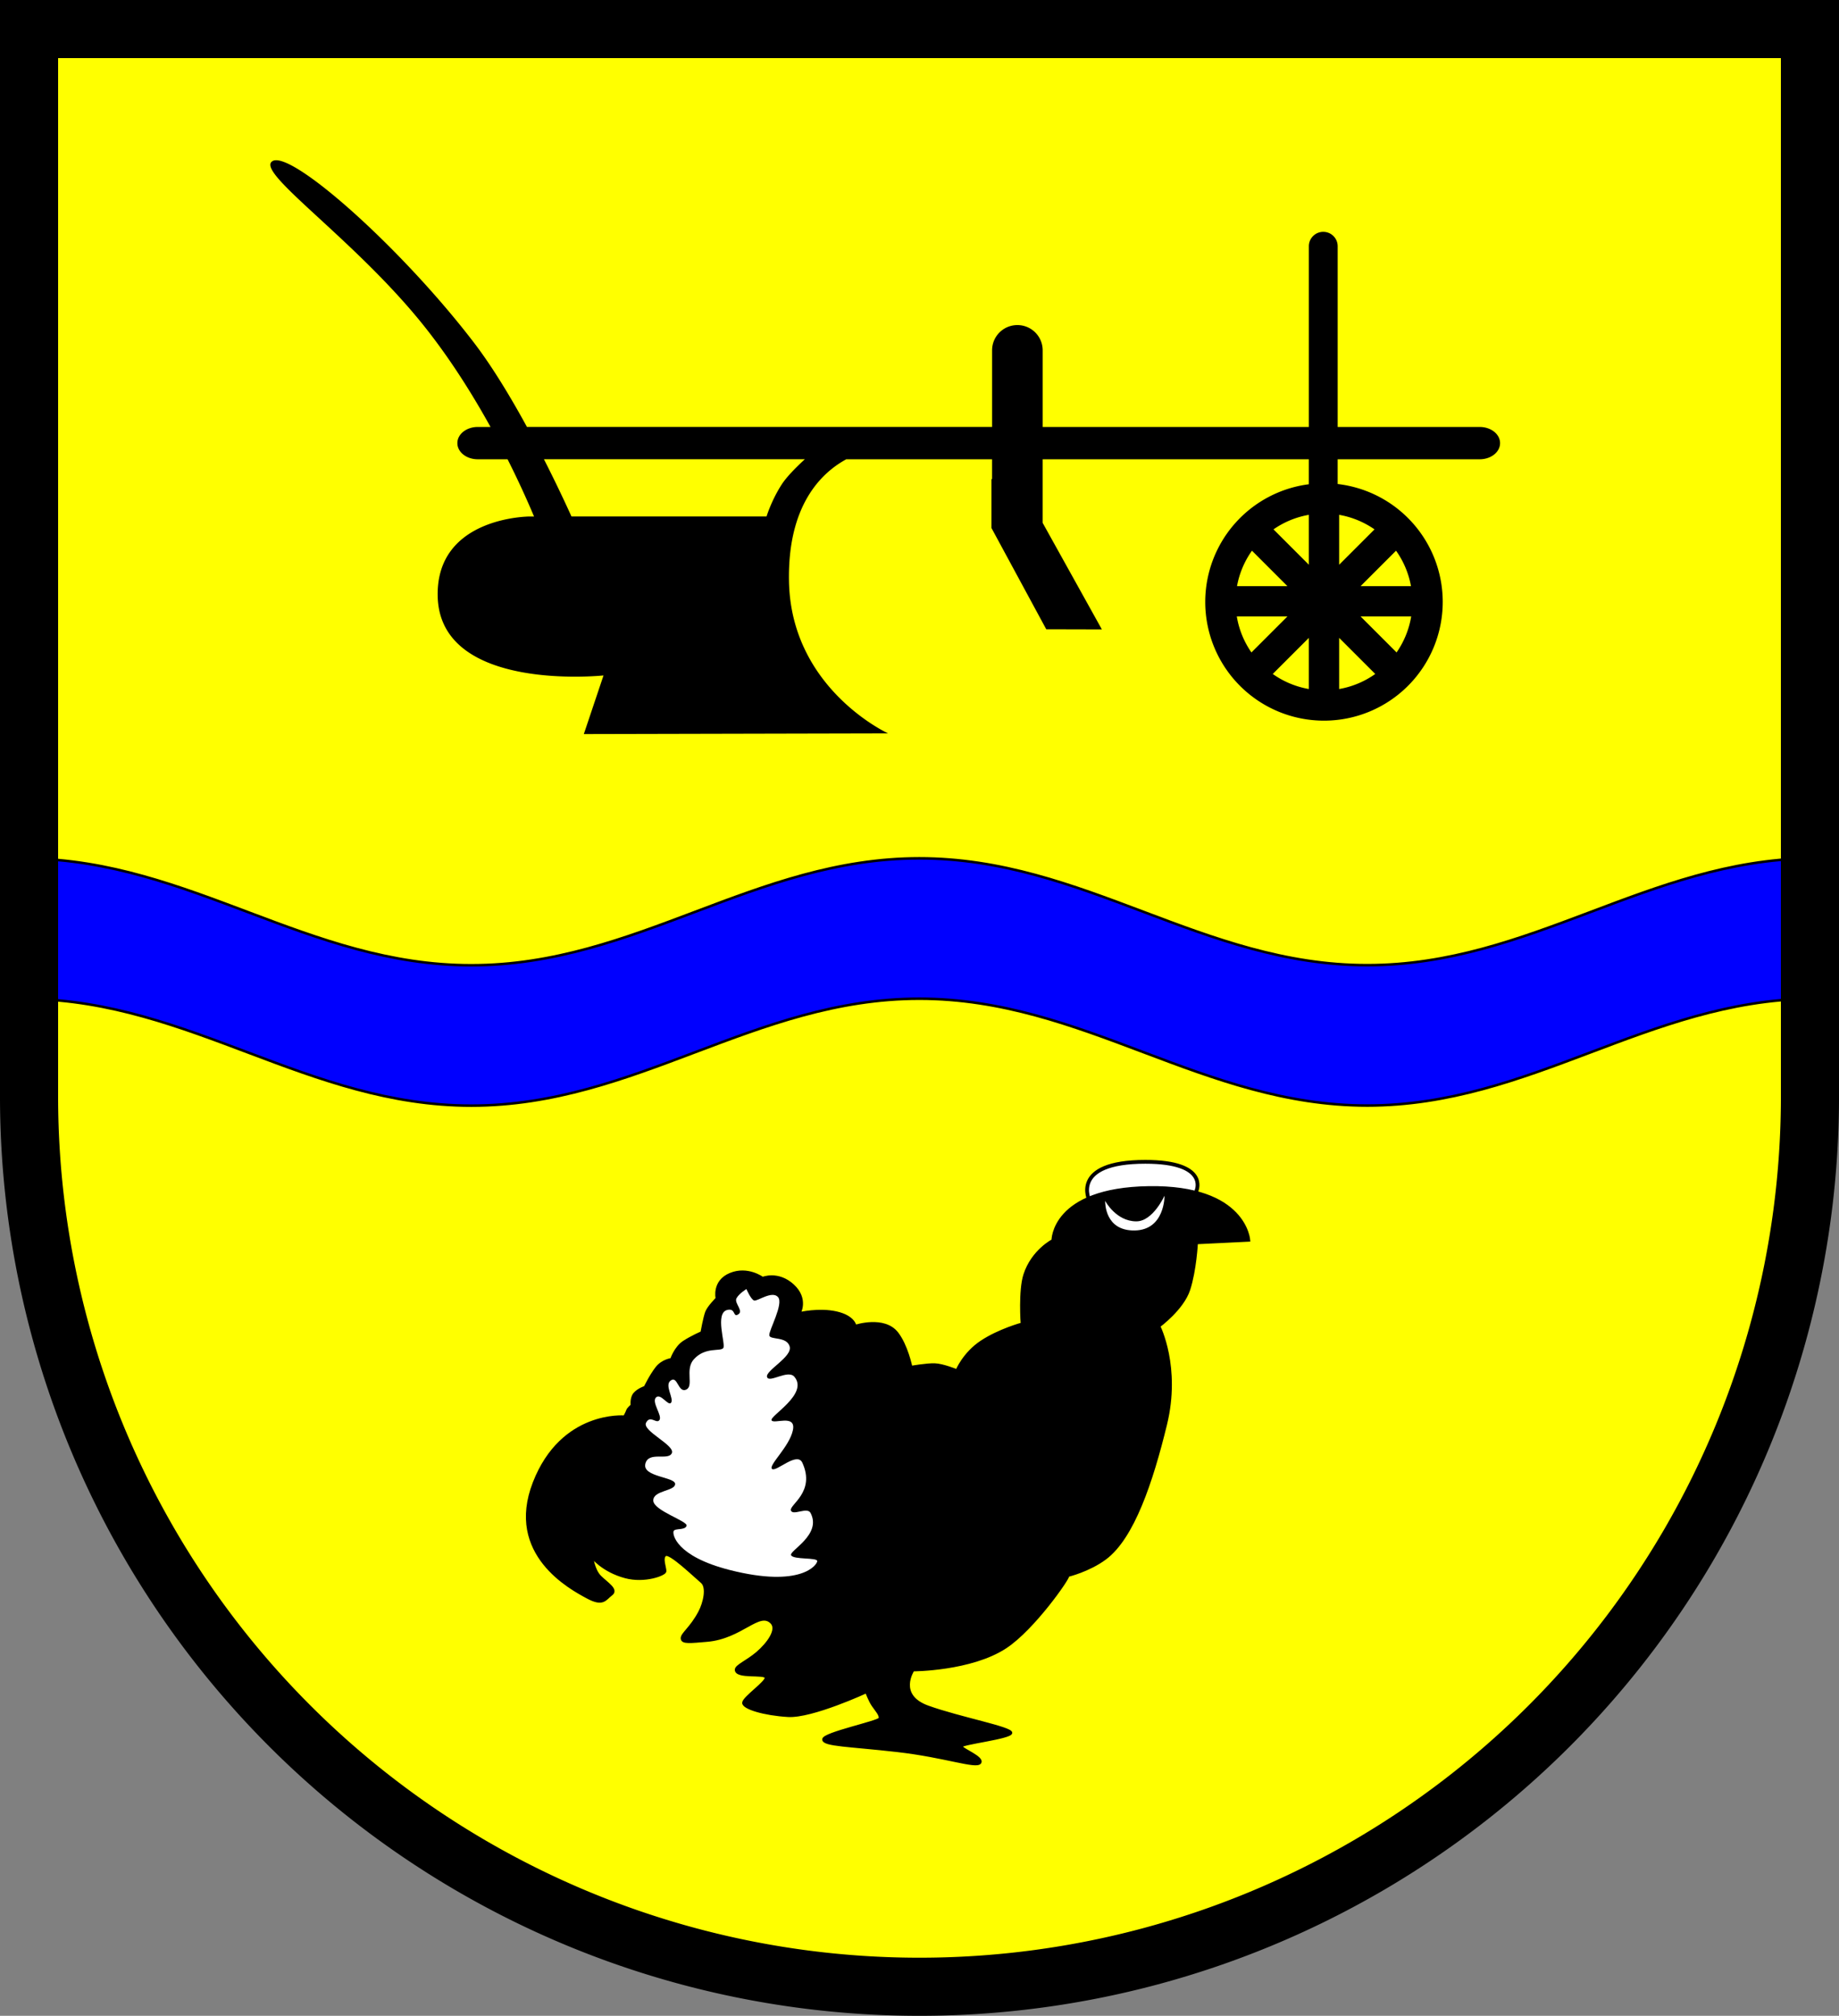 <?xml version="1.0" encoding="UTF-8" standalone="no"?>
<!-- Created with Inkscape (http://www.inkscape.org/) -->

<svg
   width="145.569mm"
   height="159.588mm"
   viewBox="0 0 145.569 159.588"
   version="1.1"
   id="svg2591"
   inkscape:version="1.2.2 (732a01da63, 2022-12-09)"
   sodipodi:docname="Wappen Dellstedt2.svg"
   xmlns:inkscape="http://www.inkscape.org/namespaces/inkscape"
   xmlns:sodipodi="http://sodipodi.sourceforge.net/DTD/sodipodi-0.dtd"
   xmlns="http://www.w3.org/2000/svg"
   xmlns:svg="http://www.w3.org/2000/svg">
  <rect x="0" y="0" width="145.569" height="159.588" fill="#808080" stroke="none"/>
  <sodipodi:namedview
     id="namedview2593"
     pagecolor="#ffffff"
     bordercolor="#666666"
     borderopacity="1.0"
     inkscape:showpageshadow="2"
     inkscape:pageopacity="0.0"
     inkscape:pagecheckerboard="0"
     inkscape:deskcolor="#d1d1d1"
     inkscape:document-units="mm"
     showgrid="false"
     inkscape:zoom="0.88744863"
     inkscape:cx="275.5089"
     inkscape:cy="302.55272"
     inkscape:current-layer="layer1" />
  <defs
     id="defs2588" />
  <g
     inkscape:label="Ebene 1"
     inkscape:groupmode="layer"
     id="layer1"
     transform="translate(-545.126,-76.257)">
    <g
       id="g2568"
       transform="translate(509.791,13.116)">
      <path
         id="path1579"
         style="fill:#ffff00;stroke:none;stroke-width:4.6;stroke-linecap:round;stroke-dasharray:none"
         d="m 37.635,65.44 v 84.504 a 70.484,70.484 0 0 0 70.485,70.484 70.484,70.484 0 0 0 70.485,-70.484 70.484,70.484 0 0 0 0,-5.1e-4 V 65.44 Z" />
      <path
         id="path2552"
         style="fill:#0000ff;fill-opacity:1;stroke:#000000;stroke-width:0.2;stroke-dasharray:none"
         d="m 108.101,131.093 c -13.052,0.001 -22.405,8.465 -35.457,8.466 -12.9,9.9e-4 -22.194,-8.259 -35.009,-8.451 v 11.113 c 12.815,0.192 22.11,8.452 35.009,8.451 13.052,-0.001 22.405,-8.465 35.457,-8.466 13.052,-0.001 22.411,8.46 35.463,8.459 12.912,-9.9e-4 22.205,-8.28 35.04,-8.458 v -11.113 c -12.835,0.179 -22.128,8.457 -35.04,8.458 -13.052,0.001 -22.411,-8.461 -35.463,-8.459 z" />
      <path
         id="path2557"
         style="fill:none;stroke:#000000;stroke-width:4.6;stroke-linecap:round;stroke-dasharray:none"
         d="m 37.635,65.44 v 84.504 a 70.484,70.484 0 0 0 70.485,70.484 70.484,70.484 0 0 0 70.485,-70.484 70.484,70.484 0 0 0 0,-5.1e-4 V 65.44 Z" />
      <g
         id="g1165"
         transform="translate(-183.958,-6.115)">
        <path
           style="fill:#ffffff;stroke:#000000;stroke-width:0.3;stroke-linecap:round;stroke-dasharray:none"
           d="m 314.015,163.487 c 0,0 0.957,-2.252 -4.06,-2.252 -6.008,-2.7e-4 -4.422,3.087 -4.422,3.087 l 8.37,-0.056 z"
           id="path1146"
           sodipodi:nodetypes="csccc" />
        <path
           style="fill:#000000;stroke:#000000;stroke-width:0.2;stroke-linecap:round;stroke-dasharray:none"
           d="m 300.185,174.063 c 0,0 -0.19,-2.636 0.218,-3.891 0.618,-1.903 2.221,-2.716 2.221,-2.716 0,0 -0.044,-4.07 7.581,-4.195 7.711,-0.126 7.954,4.195 7.954,4.195 l -4.143,0.202 c 0,0 -0.111,2.169 -0.612,3.699 -0.501,1.529 -2.364,2.892 -2.364,2.892 0,0 1.641,3.226 0.528,7.786 -1.112,4.561 -2.586,8.954 -4.783,10.595 -1.295,0.967 -2.948,1.363 -2.948,1.363 0.085,0.166 -2.727,4.212 -4.949,5.672 -2.737,1.798 -7.315,1.809 -7.315,1.809 0,0 -1.337,2.006 1.18,2.91 2.517,0.905 6.627,1.671 6.568,2.065 -0.059,0.393 -3.933,0.826 -3.933,1.062 0,0.236 1.77,0.885 1.475,1.298 -0.295,0.413 -2.753,-0.511 -6.528,-0.944 -3.775,-0.433 -5.86,-0.433 -5.86,-0.905 0,-0.472 4.385,-1.376 4.464,-1.652 0.079,-0.275 -0.295,-0.669 -0.551,-1.042 -0.256,-0.374 -0.511,-1.062 -0.511,-1.062 0,0 -4.312,1.996 -6.203,1.884 -1.891,-0.111 -3.559,-0.612 -3.532,-1.029 0.028,-0.417 1.863,-1.641 1.78,-2.002 -0.083,-0.362 -2.364,0.056 -2.364,-0.612 0,-0.31 0.892,-0.663 1.668,-1.326 0.896,-0.767 1.663,-1.863 1.141,-2.4 -0.973,-1.001 -2.366,1.189 -5.117,1.418 -1.335,0.111 -1.947,0.195 -1.974,-0.167 -0.028,-0.362 0.708,-0.796 1.39,-2.086 0.383,-0.723 0.676,-1.973 0.175,-2.39 -0.501,-0.417 -2.511,-2.365 -2.872,-2.143 -0.362,0.222 0,1.057 -0.028,1.307 -0.028,0.25 -1.618,0.851 -3.142,0.445 -1.804,-0.48 -2.642,-1.585 -2.642,-1.585 0,0 0.109,1.03 0.64,1.561 0.531,0.531 1.39,1.025 0.889,1.4 -0.501,0.375 -0.64,0.918 -1.919,0.222 -1.279,-0.695 -6.403,-3.393 -4.201,-9.056 2.202,-5.663 7.158,-5.231 7.158,-5.231 0,0 0.197,-0.354 0.236,-0.492 0.039,-0.138 0.354,-0.413 0.354,-0.413 0,0 -0.079,-0.59 0.216,-0.924 0.295,-0.334 0.826,-0.511 0.826,-0.511 0,0 0.433,-0.905 0.905,-1.514 0.472,-0.61 1.18,-0.688 1.18,-0.688 0,0 0.315,-0.944 0.983,-1.376 0.669,-0.433 1.416,-0.747 1.416,-0.747 0,0 0.216,-1.199 0.374,-1.612 0.157,-0.413 0.826,-1.081 0.826,-1.081 0,0 -0.315,-1.357 1.062,-1.927 1.376,-0.57 2.556,0.315 2.556,0.315 0,0 1.219,-0.511 2.399,0.57 1.18,1.081 0.511,2.222 0.511,2.222 0,0 1.534,-0.374 2.93,-0.059 1.396,0.315 1.494,1.062 1.494,1.062 0,0 2.281,-0.761 3.311,0.559 0.762,0.976 1.114,2.685 1.114,2.685 0,0 1.219,-0.216 1.868,-0.197 0.649,0.02 1.75,0.472 1.75,0.472 0,0 0.551,-1.357 1.947,-2.281 1.396,-0.924 3.205,-1.416 3.205,-1.416 z"
           id="path973"
           sodipodi:nodetypes="cscsccscsscscsssssssscssssssssssssscsssscscscscscscscscscscscscc" />
        <path
           style="fill:#ffffff;stroke:none;stroke-width:0.2;stroke-linecap:round;stroke-dasharray:none"
           d="m 306.773,164.329 c 0,0.157 -0.02,2.379 2.34,2.34 2.401,-0.04 2.36,-2.753 2.36,-2.753 0,0 -0.914,2.032 -2.231,2.032 -1.612,0 -2.468,-1.619 -2.468,-1.619 z"
           id="path1148"
           sodipodi:nodetypes="cscsc" />
        <path
           style="fill:#ffffff;stroke:none;stroke-width:0.1;stroke-linecap:round;stroke-dasharray:none"
           d="m 278.378,171.31 c 0,0 0.354,0.826 0.61,0.905 0.256,0.079 1.416,-0.806 1.888,-0.275 0.472,0.531 -0.728,2.635 -0.688,3.028 0.039,0.393 1.376,0.059 1.612,0.885 0.236,0.826 -1.947,1.907 -1.789,2.419 0.157,0.511 1.657,-0.621 2.163,-0.02 1.14,1.357 -1.947,3.087 -1.809,3.441 0.138,0.354 1.966,-0.531 1.691,0.787 -0.275,1.317 -1.966,2.792 -1.652,3.068 0.315,0.275 1.981,-1.405 2.399,-0.492 1.062,2.32 -1.042,3.323 -0.905,3.775 0.138,0.452 1.292,-0.298 1.553,0.197 0.924,1.75 -1.75,3.009 -1.534,3.362 0.216,0.354 2.065,0.157 2.065,0.452 0,0.295 -1.278,2.143 -6.922,0.708 -4.283,-1.089 -4.562,-2.851 -4.444,-3.087 0.118,-0.236 0.905,-0.039 1.023,-0.413 0.118,-0.374 -2.635,-1.199 -2.635,-2.006 0,-0.806 1.711,-0.728 1.73,-1.298 0.02,-0.57 -2.596,-0.551 -2.36,-1.593 0.236,-1.042 1.824,-0.226 2.1,-0.855 0.275,-0.629 -2.375,-1.76 -2.041,-2.409 0.334,-0.649 0.826,0.138 1.062,-0.216 0.236,-0.354 -0.65,-1.411 -0.276,-1.785 0.374,-0.374 0.984,0.743 1.2,0.409 0.216,-0.334 -0.504,-1.331 -0.079,-1.711 0.588,-0.524 0.61,0.964 1.258,0.688 0.649,-0.275 -0.111,-1.588 0.61,-2.399 0.912,-1.025 2.143,-0.59 2.34,-0.905 0.197,-0.315 -0.696,-2.765 0.315,-3.009 0.641,-0.154 0.46,0.53 0.787,0.393 0.612,-0.257 -0.275,-0.924 -0.059,-1.317 0.216,-0.393 0.787,-0.728 0.787,-0.728 z"
           id="path1159"
           sodipodi:nodetypes="csssssssssssssssssssssssssssssssscc" />
      </g>
      <path
         id="rect1221"
         style="fill:#000000;stroke:none;stroke-width:0.1;stroke-linecap:round;stroke-dasharray:none"
         d="m 57.225,75.828 c -0.181,-0.006 -0.32,0.04 -0.412,0.142 -0.93,1.034 6.59,6.161 11.946,12.802 2.139,2.652 3.955,5.551 5.404,8.171 h -1.011 c -0.894,0 -1.613,0.57 -1.613,1.279 0,0.709 0.719,1.279 1.613,1.279 h 2.361 c 0.96,1.906 1.661,3.497 2.095,4.53 h -0.341 c 0,0 -7.424,10e-4 -7.286,6.315 0.167,7.65 13.126,6.269 13.126,6.269 l -1.558,4.641 24.082,-0.055 c 0,0 -7.675,-3.513 -7.842,-12.023 -0.118,-6.004 2.525,-8.584 4.534,-9.677 h 11.54 v 1.561 l -0.05,0.02 v 3.854 l 4.34,8.023 4.402,0.011 -4.687,-8.435 v -3.143 -1.891 h 21.07 v 1.977 a 9.399,9.399 0 0 0 -8.2,9.317 9.399,9.399 0 0 0 9.399,9.399 9.399,9.399 0 0 0 9.399,-9.399 9.399,9.399 0 0 0 -8.317,-9.336 v -1.958 h 11.243 c 0.894,0 1.613,-0.57 1.613,-1.279 0,-0.709 -0.72,-1.279 -1.613,-1.279 H 141.22 V 82.636 c 0,-0.632 -0.509,-1.14 -1.14,-1.14 -0.632,0 -1.141,0.509 -1.141,1.14 v 14.306 h -21.07 v -6.063 c 0,-1.109 -0.893,-2.002 -2.002,-2.002 -1.109,0 -2.002,0.893 -2.002,2.002 v 6.063 H 77.047 c -1.272,-2.332 -2.732,-4.76 -4.198,-6.677 -5.438,-7.106 -13.482,-14.367 -15.624,-14.438 z m 21.167,23.672 h 20.65 c -0.668,0.614 -1.434,1.38 -1.835,2.002 -0.806,1.251 -1.196,2.527 -1.196,2.527 h -15.44 c -0.448,-0.989 -1.194,-2.592 -2.179,-4.53 z m 60.547,4.399 v 0.151 3.799 l -2.799,-2.799 a 7,7 0 0 1 2.799,-1.151 z m 2.399,0 a 7,7 0 0 1 2.799,1.151 l -2.799,2.799 z m -6.902,2.839 2.807,2.807 h -3.99 a 7,7 0 0 1 1.183,-2.807 z m 11.405,0 a 7,7 0 0 1 1.183,2.807 h -3.99 z m -12.605,5.206 h 4.007 l -2.849,2.849 a 7,7 0 0 1 -1.158,-2.849 z m 9.798,0 h 4.007 a 7,7 0 0 1 -1.158,2.849 z m -4.095,1.696 v 4.05 a 7,7 0 0 1 -2.857,-1.193 z m 2.399,5.2e-4 2.857,2.857 a 7,7 0 0 1 -2.857,1.193 z" />
    </g>
  </g>
</svg>
